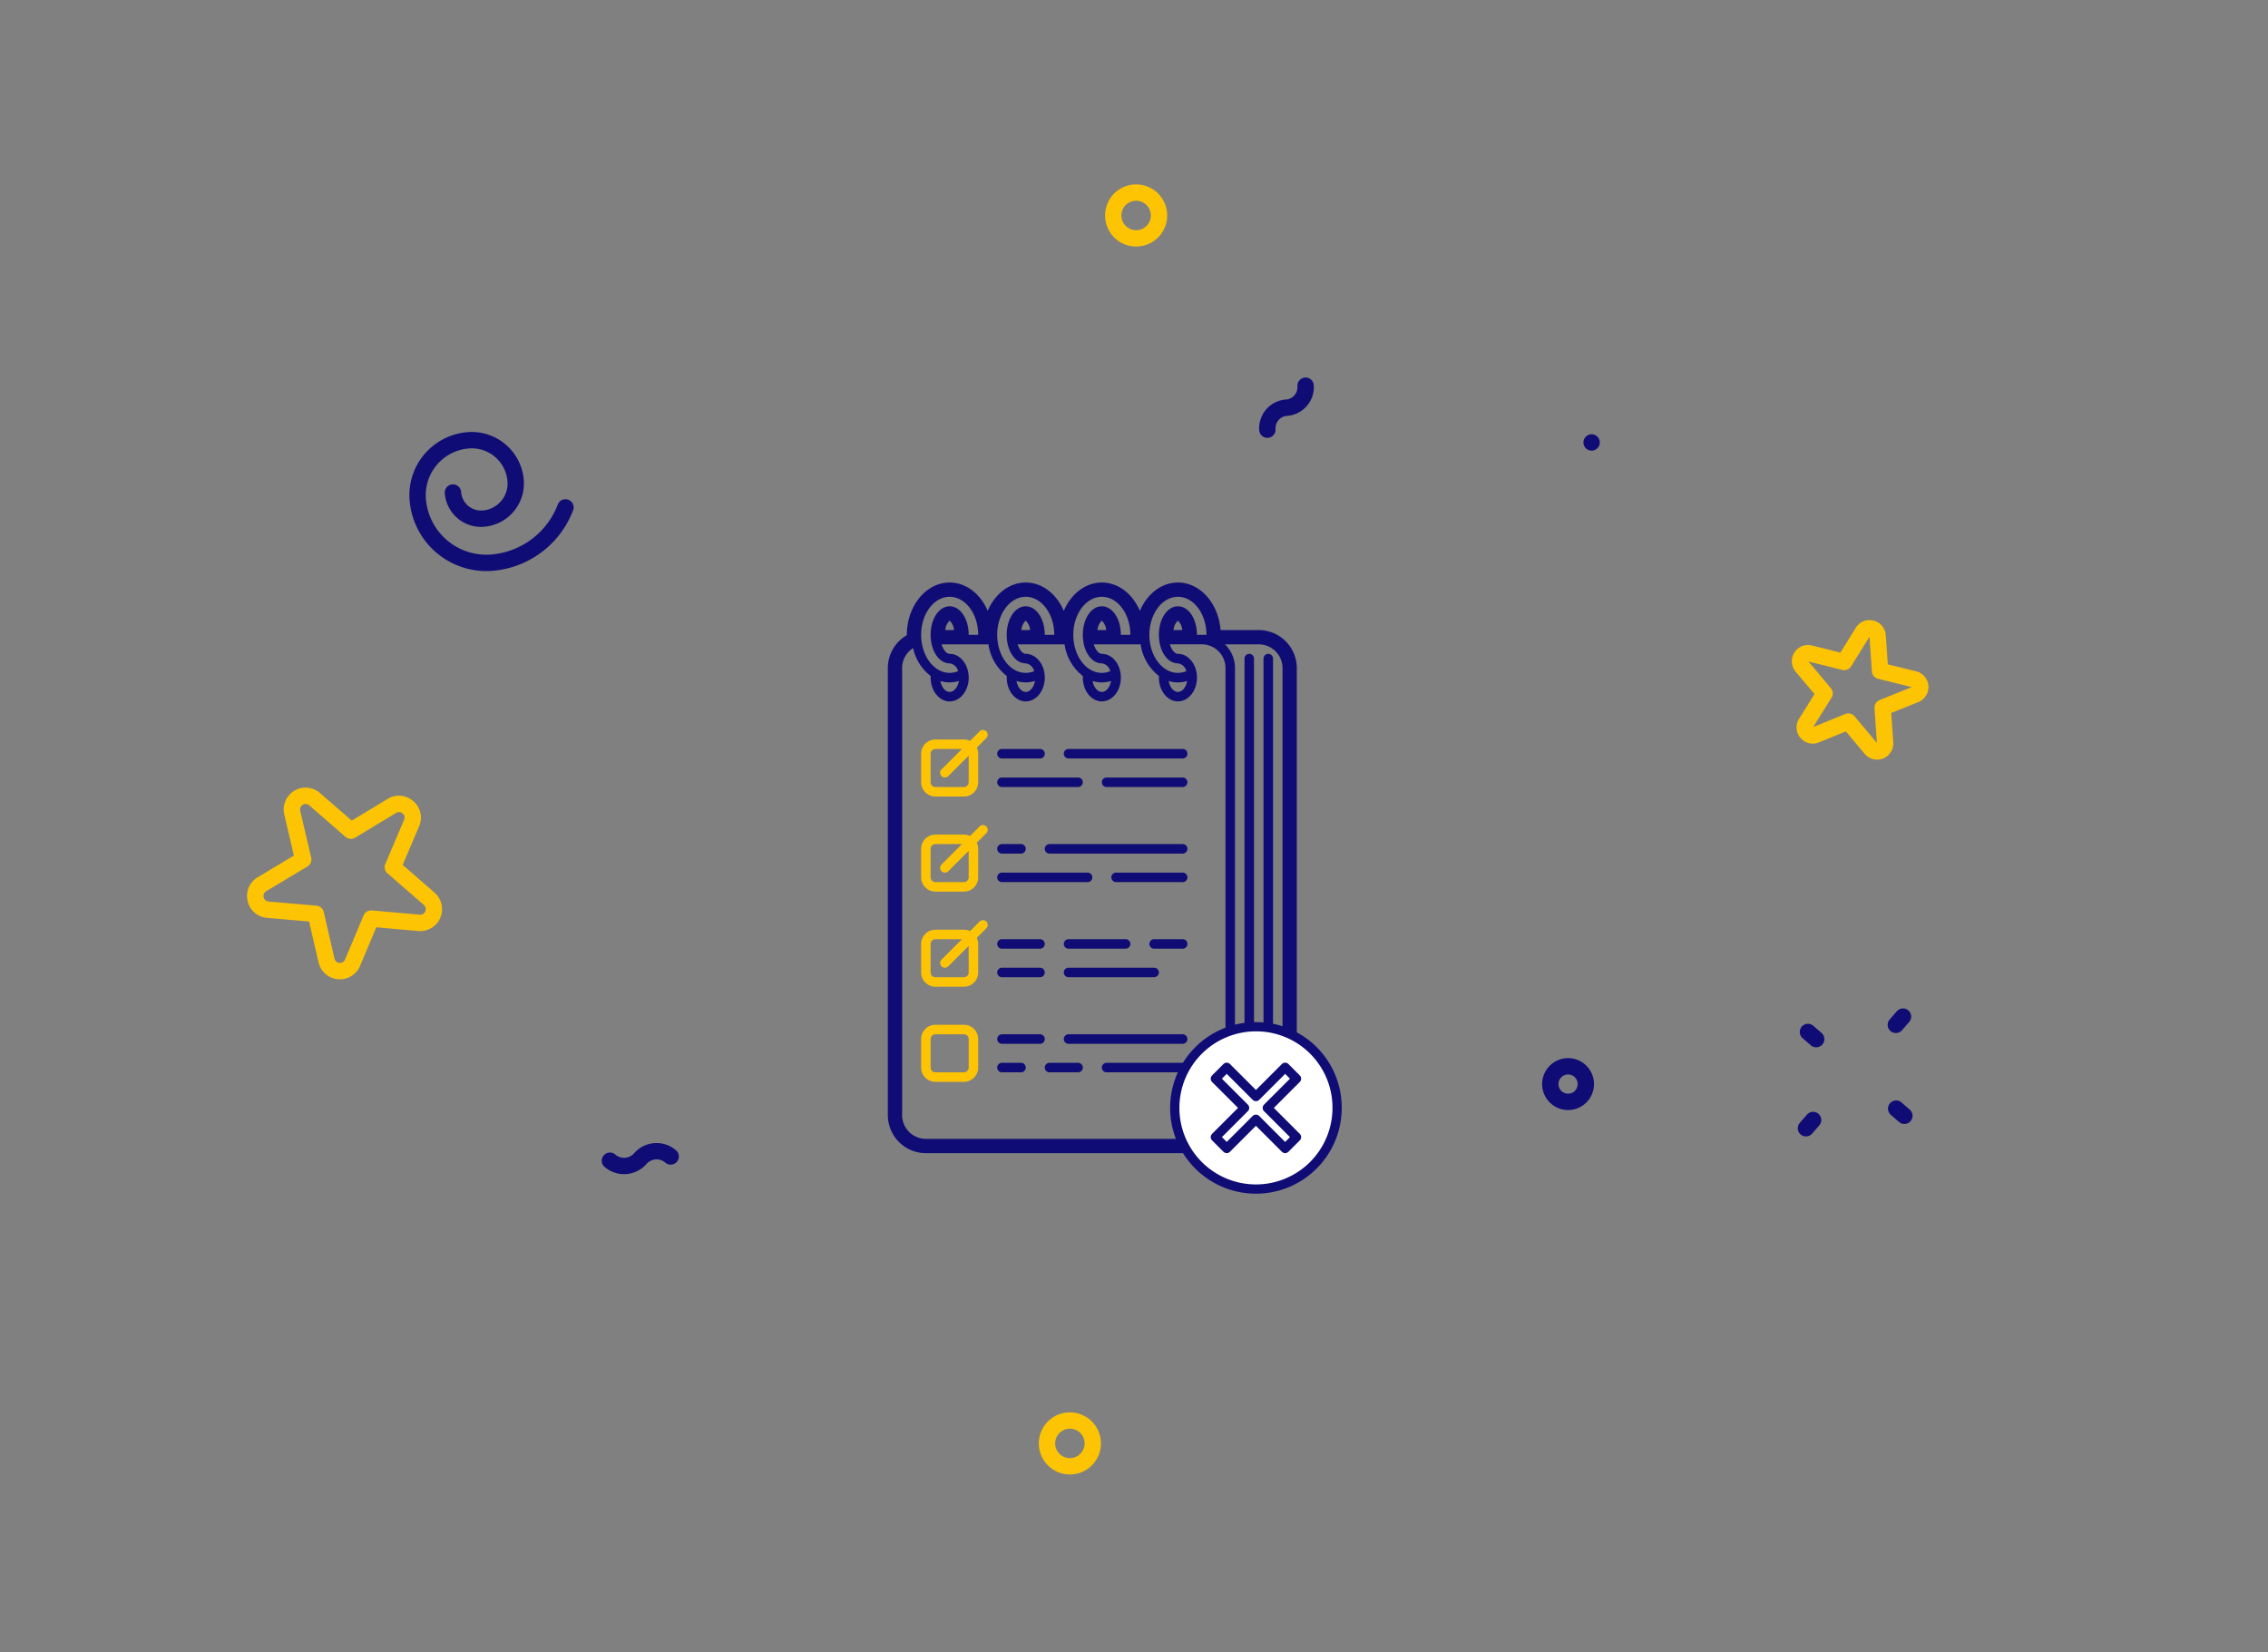 <svg xmlns="http://www.w3.org/2000/svg" xmlns:xlink="http://www.w3.org/1999/xlink" width="490" height="357" viewBox="0 0 490 357">
  <rect x="0" y="0" width="490" height="357" fill="#808080" stroke="none"/>
  <defs>
    <clipPath id="clip-Artboard_1">
      <rect width="490" height="357"/>
    </clipPath>
  </defs>
  <g id="Artboard_1" data-name="Artboard – 1" clip-path="url(#clip-Artboard_1)">
    <g id="Group_14550" data-name="Group 14550" transform="translate(-484.004 -341.208)">
      <g id="XMLID_1101_" transform="translate(708.174 349.062) rotate(41)">
        <g id="XMLID_400_" transform="translate(-3.019 2.625)">
          <path id="XMLID_437_" d="M37.548,11.906H28.416l-2.8-8.634A4.66,4.66,0,0,0,21.116,0H21.11a4.66,4.66,0,0,0-4.5,3.284l-2.773,8.623h-9.1a4.732,4.732,0,0,0-2.77,8.569L9.352,25.8,6.53,34.463a4.661,4.661,0,0,0,1.719,5.3,4.661,4.661,0,0,0,5.567,0l7.364-5.365,7.327,5.325a4.732,4.732,0,0,0,7.278-5.3l-2.822-8.6,7.363-5.339a4.732,4.732,0,0,0-2.778-8.563Zm.7,5.7L29.846,23.7a1.766,1.766,0,0,0-.641,1.98l3.224,9.827a1.2,1.2,0,0,1-1.846,1.345l-8.366-6.081a1.766,1.766,0,0,0-2.078,0l-8.4,6.122a1.2,1.2,0,0,1-1.848-1.342l3.221-9.885a1.766,1.766,0,0,0-.645-1.979L4.039,17.611a1.2,1.2,0,0,1,.7-2.174H15.126a1.766,1.766,0,0,0,1.681-1.225l3.167-9.848a1.148,1.148,0,0,1,1.141-.833h0a1.147,1.147,0,0,1,1.142.83l3.2,9.855a1.766,1.766,0,0,0,1.68,1.221H37.548a1.2,1.2,0,0,1,.7,2.172Z" transform="translate(-11.482 210.56)" fill="#fdc403"/>
          <path id="XMLID_446_" d="M10.195,26.957a3.45,3.45,0,0,0,2.917,2.913,3.668,3.668,0,0,0,.57.045,3.441,3.441,0,0,0,3.1-1.924L19.62,22.38l6.234.994a3.5,3.5,0,0,0,3.029-5.937L24.4,12.955,27.266,7.34a3.5,3.5,0,0,0-4.72-4.709L16.949,5.5,12.483,1.037A3.451,3.451,0,0,0,8.41.4,3.45,3.45,0,0,0,6.547,4.073l1.007,6.239L1.918,13.178a3.5,3.5,0,0,0,1.044,6.584l6.249.981Zm.109-14.08a1.766,1.766,0,0,0,.943-1.856L10.049,3.6l5.313,5.313a1.766,1.766,0,0,0,2.055.322l6.662-3.419-3.409,6.679A1.766,1.766,0,0,0,21,14.545l5.326,5.327L18.9,18.69a1.766,1.766,0,0,0-1.854.947l-3.381,6.68L12.5,18.922a1.766,1.766,0,0,0-1.47-1.469L3.6,16.286Z" transform="translate(213.717 -26.242)" fill="#fdc403"/>
          <path id="XMLID_447_" d="M32.2,1.176A1.766,1.766,0,1,0,28.884,2.4,16.859,16.859,0,0,1,25,20.1,13.1,13.1,0,0,1,6.5,20.1,10.116,10.116,0,0,1,6.5,5.8a7.739,7.739,0,0,1,10.945,0,5.845,5.845,0,0,1,0,8.257,4.323,4.323,0,0,1-6.106,0,1.766,1.766,0,1,0-2.5,2.5,7.858,7.858,0,0,0,11.1,0,9.381,9.381,0,0,0,0-13.252A11.272,11.272,0,0,0,4,3.3,13.648,13.648,0,0,0,4,22.6a16.637,16.637,0,0,0,23.5,0A20.4,20.4,0,0,0,32.2,1.176Z" transform="translate(-37.736 139.318)" fill="#0f0c75"/>
          <path id="XMLID_451_" d="M6.71,0a6.711,6.711,0,1,0,6.71,6.711A6.718,6.718,0,0,0,6.71,0Zm0,9.889A3.179,3.179,0,1,1,9.889,6.711,3.182,3.182,0,0,1,6.71,9.889Z" transform="translate(201.017 215.515)" fill="#fdc403"/>
          <path id="XMLID_454_" d="M5.605,0a5.605,5.605,0,1,0,5.605,5.605A5.612,5.612,0,0,0,5.605,0Zm0,7.679A2.074,2.074,0,1,1,7.679,5.605,2.076,2.076,0,0,1,5.605,7.679Z" transform="translate(232.42 87.417)" fill="#0f0c75"/>
          <path id="XMLID_1123_" d="M6.711,13.421A6.71,6.71,0,1,0,0,6.71a6.718,6.718,0,0,0,6.711,6.711Zm0-9.889A3.179,3.179,0,1,1,3.532,6.71,3.182,3.182,0,0,1,6.71,3.532Z" transform="translate(37.766 5.901)" fill="#fdc403"/>
          <path id="XMLID_1125_" d="M1.766,0A1.766,1.766,0,0,0,0,1.766V4.121a1.766,1.766,0,0,0,3.532,0V1.766A1.766,1.766,0,0,0,1.766,0Z" transform="translate(281.306 32.781)" fill="#0f0c75"/>
          <path id="XMLID_1126_" d="M1.766,0A1.766,1.766,0,0,0,0,1.766V4.12a1.766,1.766,0,1,0,3.532,0V1.766A1.766,1.766,0,0,0,1.766,0Z" transform="translate(281.306 62.381)" fill="#0f0c75"/>
          <path id="XMLID_1128_" d="M4.12,3.532A1.766,1.766,0,1,0,4.12,0H1.766a1.766,1.766,0,0,0,0,3.532Z" transform="translate(293.235 48.758)" fill="#0f0c75"/>
          <path id="XMLID_1129_" d="M0,1.766A1.766,1.766,0,0,0,1.766,3.532H4.12A1.766,1.766,0,0,0,4.12,0H1.766A1.766,1.766,0,0,0,0,1.766Z" transform="translate(267.986 48.758)" fill="#0f0c75"/>
          <path id="XMLID_1130_" d="M6.138,4.911A6.173,6.173,0,0,0,4.318.517a1.766,1.766,0,1,0-2.5,2.5,2.685,2.685,0,0,1,0,3.793,6.214,6.214,0,0,0,0,8.788,1.766,1.766,0,1,0,2.5-2.5,2.685,2.685,0,0,1,0-3.793,6.172,6.172,0,0,0,1.82-4.394Z" transform="translate(93.171 14.586)" fill="#0f0c75"/>
          <path id="XMLID_1132_" d="M11.069,0A6.425,6.425,0,0,0,4.652,6.417,2.889,2.889,0,0,1,1.766,9.3a1.766,1.766,0,0,0,0,3.532A6.425,6.425,0,0,0,8.184,6.417a2.889,2.889,0,0,1,2.886-2.886,1.766,1.766,0,1,0,0-3.532Z" transform="translate(90.892 230.259)" fill="#0f0c75"/>
          <path id="XMLID_1133_" d="M1.766,3.532A1.767,1.767,0,0,0,3.532,1.766,1.767,1.767,0,0,0,1.766,0,1.767,1.767,0,0,0,0,1.766,1.767,1.767,0,0,0,1.766,3.532Z" transform="translate(149.152 -16.701)" fill="#0f0c75"/>
        </g>
      </g>
      <g id="Group_14124" data-name="Group 14124">
        <g id="to-do-list_1_" data-name="to-do-list (1)" transform="translate(607.822 467.064)">
          <g id="Out_line_24_" transform="translate(68)">
            <path id="Path_13059" data-name="Path 13059" d="M385.027,162.739a1.027,1.027,0,0,0,1.027-1.027V61.027a1.027,1.027,0,1,0-2.055,0V161.712A1.027,1.027,0,0,0,385.027,162.739Z" transform="translate(-302.836 -44.589)" fill="#0f0c75"/>
            <path id="Path_13060" data-name="Path 13060" d="M369.027,60A1.027,1.027,0,0,0,368,61.027V161.712a1.027,1.027,0,1,0,2.055,0V61.027A1.027,1.027,0,0,0,369.027,60Z" transform="translate(-290.946 -44.589)" fill="#0f0c75"/>
            <path id="Path_13061" data-name="Path 13061" d="M99.082,138.384h6.164a3.086,3.086,0,0,0,3.082-3.082v-6.164a3.056,3.056,0,0,0-.3-1.325l2.058-2.058a1.027,1.027,0,1,0-1.453-1.453l-2.058,2.058a3.056,3.056,0,0,0-1.325-.3H99.082A3.086,3.086,0,0,0,96,129.138V135.3A3.086,3.086,0,0,0,99.082,138.384Zm-1.027-9.247a1.028,1.028,0,0,1,1.027-1.027h5.739l-4.411,4.411a1.027,1.027,0,1,0,1.453,1.453h0l4.41-4.41V135.3a1.028,1.028,0,0,1-1.027,1.027H99.082a1.028,1.028,0,0,1-1.027-1.027Z" transform="translate(-88.808 -92.151)" fill="#fdc403"/>
            <path id="Path_13062" data-name="Path 13062" d="M99.082,218.384h6.164a3.086,3.086,0,0,0,3.082-3.082v-6.164a3.056,3.056,0,0,0-.3-1.325l2.058-2.058a1.027,1.027,0,1,0-1.453-1.453l-2.058,2.058a3.057,3.057,0,0,0-1.325-.3H99.082A3.086,3.086,0,0,0,96,209.138V215.3A3.086,3.086,0,0,0,99.082,218.384Zm-1.027-9.247a1.028,1.028,0,0,1,1.027-1.027h5.739l-4.411,4.411a1.027,1.027,0,0,0,1.453,1.453l4.411-4.411V215.3a1.028,1.028,0,0,1-1.027,1.027H99.082a1.028,1.028,0,0,1-1.027-1.027Z" transform="translate(-88.808 -151.603)" fill="#fdc403"/>
            <path id="Path_13063" data-name="Path 13063" d="M99.082,298.384h6.164a3.086,3.086,0,0,0,3.082-3.082v-6.164a3.056,3.056,0,0,0-.3-1.325l2.058-2.058a1.027,1.027,0,1,0-1.453-1.453l-2.058,2.058a3.057,3.057,0,0,0-1.325-.3H99.082A3.086,3.086,0,0,0,96,289.137V295.3A3.086,3.086,0,0,0,99.082,298.384Zm-1.027-9.247a1.028,1.028,0,0,1,1.027-1.027h5.739l-4.411,4.411a1.027,1.027,0,0,0,1.453,1.453l4.411-4.411V295.3a1.028,1.028,0,0,1-1.027,1.027H99.082a1.028,1.028,0,0,1-1.027-1.027Z" transform="translate(-88.808 -211.055)" fill="#fdc403"/>
            <path id="Path_13064" data-name="Path 13064" d="M99.082,384.329h6.164a3.086,3.086,0,0,0,3.082-3.082v-6.164A3.086,3.086,0,0,0,105.247,372H99.082A3.086,3.086,0,0,0,96,375.082v6.164A3.086,3.086,0,0,0,99.082,384.329Zm-1.027-9.246a1.028,1.028,0,0,1,1.027-1.027h6.164a1.029,1.029,0,0,1,1.027,1.027v6.164a1.029,1.029,0,0,1-1.027,1.027H99.082a1.028,1.028,0,0,1-1.027-1.027Z" transform="translate(-88.808 -276.453)" fill="#fdc403"/>
            <path id="Path_13065" data-name="Path 13065" d="M148.137,10.274H139.88C139.454,4.522,135.486,0,130.671,0c-3.574,0-6.681,2.491-8.219,6.127C120.913,2.491,117.806,0,114.233,0s-6.681,2.491-8.219,6.127C104.475,2.491,101.368,0,97.794,0s-6.681,2.491-8.219,6.127C88.037,2.491,84.93,0,81.356,0c-5.1,0-9.247,5.07-9.247,11.3,0,.025,0,.05,0,.075A8.189,8.189,0,0,0,68,18.493v96.575a8.228,8.228,0,0,0,8.219,8.219h71.917a8.228,8.228,0,0,0,8.219-8.219V18.493A8.228,8.228,0,0,0,148.137,10.274ZM73.462,14.156a10.264,10.264,0,0,0,3.8,6.046c-.006.115-.013.23-.013.345,0,2.833,1.844,5.137,4.11,5.137s4.11-2.3,4.11-5.137a6.392,6.392,0,0,0-.073-.95c0-.023,0-.046-.008-.07-.38-2.346-2.041-4.118-4.028-4.118-.656,0-1.364-.806-1.754-2.055H89.741A10.469,10.469,0,0,0,93.7,20.2c-.006.115-.013.23-.013.345,0,2.833,1.844,5.137,4.11,5.137s4.11-2.3,4.11-5.137a6.39,6.39,0,0,0-.073-.95c0-.023,0-.046-.008-.07-.38-2.346-2.041-4.118-4.028-4.118-.656,0-1.364-.806-1.754-2.055h10.138a10.469,10.469,0,0,0,3.957,6.846c-.006.115-.013.23-.013.345,0,2.833,1.844,5.137,4.11,5.137s4.11-2.3,4.11-5.137a6.392,6.392,0,0,0-.073-.95c0-.023,0-.046-.008-.07-.38-2.346-2.041-4.118-4.028-4.118-.656,0-1.364-.806-1.754-2.055h10.138a10.469,10.469,0,0,0,3.957,6.846c-.006.115-.013.23-.013.345,0,2.833,1.844,5.137,4.11,5.137s4.11-2.3,4.11-5.137a6.39,6.39,0,0,0-.073-.95c0-.023,0-.046-.008-.07-.38-2.346-2.041-4.118-4.028-4.118-.656,0-1.364-.806-1.754-2.055h6.891a5.142,5.142,0,0,1,5.137,5.137v96.575a5.142,5.142,0,0,1-5.137,5.137H76.219a5.142,5.142,0,0,1-5.137-5.137V18.493a5.137,5.137,0,0,1,2.38-4.337ZM81.356,3.082c3.4,0,6.164,3.687,6.164,8.219H85.466c0-3.457-1.805-6.164-4.11-6.164s-4.11,2.708-4.11,6.164,1.805,6.164,4.11,6.164a2.181,2.181,0,0,1,1.821,1.685,4.7,4.7,0,0,1-1.821.37c-3.4,0-6.164-3.687-6.164-8.219S77.957,3.082,81.356,3.082Zm.946,7.192H80.41a3.2,3.2,0,0,1,.946-2.043,3.194,3.194,0,0,1,.946,2.043Zm1.046,11c-.224,1.335-1.044,2.359-1.993,2.359s-1.77-1.026-1.993-2.362A6.644,6.644,0,0,0,83.349,21.271ZM101.9,11.3c0-3.457-1.805-6.164-4.11-6.164s-4.11,2.708-4.11,6.164,1.805,6.164,4.11,6.164a2.181,2.181,0,0,1,1.821,1.685,4.7,4.7,0,0,1-1.821.37c-3.4,0-6.164-3.687-6.164-8.219S94.4,3.082,97.794,3.082s6.164,3.687,6.164,8.219Zm-3.163-1.027H96.848a3.2,3.2,0,0,1,.946-2.043,3.194,3.194,0,0,1,.946,2.043Zm1.046,11c-.224,1.335-1.044,2.359-1.993,2.359S96.024,22.6,95.8,21.268a6.644,6.644,0,0,0,3.986,0ZM114.233,3.082c3.4,0,6.164,3.687,6.164,8.219h-2.055c0-3.457-1.805-6.164-4.11-6.164s-4.11,2.708-4.11,6.164,1.805,6.164,4.11,6.164a2.181,2.181,0,0,1,1.821,1.685,4.7,4.7,0,0,1-1.821.37c-3.4,0-6.164-3.687-6.164-8.219S110.834,3.082,114.233,3.082Zm.946,7.192h-1.892a3.2,3.2,0,0,1,.946-2.043,3.194,3.194,0,0,1,.946,2.043Zm1.046,11c-.224,1.335-1.044,2.359-1.993,2.359s-1.77-1.026-1.993-2.362A6.644,6.644,0,0,0,116.225,21.271ZM130.671,3.082c3.4,0,6.164,3.687,6.164,8.219H134.78c0-3.457-1.805-6.164-4.11-6.164s-4.11,2.708-4.11,6.164,1.805,6.164,4.11,6.164a2.181,2.181,0,0,1,1.821,1.685,4.7,4.7,0,0,1-1.821.37c-3.4,0-6.164-3.687-6.164-8.219S127.272,3.082,130.671,3.082Zm.946,7.192h-1.892a3.2,3.2,0,0,1,.946-2.043,3.194,3.194,0,0,1,.946,2.043Zm1.046,11c-.224,1.335-1.044,2.359-1.993,2.359s-1.77-1.026-1.993-2.362A6.644,6.644,0,0,0,132.664,21.271ZM143,115.068V18.493a7.168,7.168,0,0,0-2.165-5.137h7.3a5.142,5.142,0,0,1,5.137,5.137v96.575a5.142,5.142,0,0,1-5.137,5.137h-7.3A7.168,7.168,0,0,0,143,115.068Z" transform="translate(-68 0)" fill="#0f0c75"/>
            <path id="Path_13066" data-name="Path 13066" d="M169.247,142.055h-8.219a1.027,1.027,0,0,1,0-2.055h8.219a1.027,1.027,0,1,1,0,2.055Z" transform="translate(-136.37 -104.041)" fill="#0f0c75"/>
            <path id="Path_13067" data-name="Path 13067" d="M241.685,142.055H217.027a1.027,1.027,0,1,1,0-2.055h24.657a1.027,1.027,0,1,1,0,2.055Z" transform="translate(-177.986 -104.041)" fill="#0f0c75"/>
            <path id="Path_13068" data-name="Path 13068" d="M177.466,166.055H161.027a1.027,1.027,0,0,1,0-2.055h16.438a1.027,1.027,0,0,1,0,2.055Z" transform="translate(-136.37 -121.877)" fill="#0f0c75"/>
            <path id="Path_13069" data-name="Path 13069" d="M265.466,166.055H249.027a1.027,1.027,0,0,1,0-2.055h16.438a1.027,1.027,0,1,1,0,2.055Z" transform="translate(-201.767 -121.877)" fill="#0f0c75"/>
            <path id="Path_13070" data-name="Path 13070" d="M165.137,222.055h-4.11a1.027,1.027,0,0,1,0-2.055h4.11a1.027,1.027,0,0,1,0,2.055Z" transform="translate(-136.37 -163.493)" fill="#0f0c75"/>
            <path id="Path_13071" data-name="Path 13071" d="M229.794,222.055H201.027a1.027,1.027,0,1,1,0-2.055h28.767a1.027,1.027,0,1,1,0,2.055Z" transform="translate(-166.096 -163.493)" fill="#0f0c75"/>
            <path id="Path_13072" data-name="Path 13072" d="M179.52,246.055H161.027a1.027,1.027,0,0,1,0-2.055H179.52a1.027,1.027,0,1,1,0,2.055Z" transform="translate(-136.37 -181.329)" fill="#0f0c75"/>
            <path id="Path_13073" data-name="Path 13073" d="M271.411,246.055H257.027a1.027,1.027,0,1,1,0-2.055h14.383a1.027,1.027,0,0,1,0,2.055Z" transform="translate(-207.713 -181.329)" fill="#0f0c75"/>
            <path id="Path_13074" data-name="Path 13074" d="M169.247,302.055h-8.219a1.027,1.027,0,0,1,0-2.055h8.219a1.027,1.027,0,1,1,0,2.055Z" transform="translate(-136.37 -222.946)" fill="#0f0c75"/>
            <path id="Path_13075" data-name="Path 13075" d="M295.192,302.055h-6.164a1.027,1.027,0,0,1,0-2.055h6.164a1.027,1.027,0,0,1,0,2.055Z" transform="translate(-231.493 -222.946)" fill="#0f0c75"/>
            <path id="Path_13076" data-name="Path 13076" d="M229.356,302.055H217.027a1.027,1.027,0,1,1,0-2.055h12.329a1.027,1.027,0,1,1,0,2.055Z" transform="translate(-177.986 -222.946)" fill="#0f0c75"/>
            <path id="Path_13077" data-name="Path 13077" d="M169.247,326.055h-8.219a1.027,1.027,0,0,1,0-2.055h8.219a1.027,1.027,0,1,1,0,2.055Z" transform="translate(-136.37 -240.781)" fill="#0f0c75"/>
            <path id="Path_13078" data-name="Path 13078" d="M235.52,326.055H217.027a1.027,1.027,0,1,1,0-2.055H235.52a1.027,1.027,0,1,1,0,2.055Z" transform="translate(-177.986 -240.781)" fill="#0f0c75"/>
            <path id="Path_13079" data-name="Path 13079" d="M169.247,382.055h-8.219a1.027,1.027,0,0,1,0-2.055h8.219a1.027,1.027,0,1,1,0,2.055Z" transform="translate(-136.37 -282.398)" fill="#0f0c75"/>
            <path id="Path_13080" data-name="Path 13080" d="M241.685,382.055H217.027a1.027,1.027,0,1,1,0-2.055h24.657a1.027,1.027,0,1,1,0,2.055Z" transform="translate(-177.986 -282.398)" fill="#0f0c75"/>
            <path id="Path_13081" data-name="Path 13081" d="M207.192,406.055h-6.164a1.027,1.027,0,1,1,0-2.055h6.164a1.027,1.027,0,0,1,0,2.055Z" transform="translate(-166.096 -300.233)" fill="#0f0c75"/>
            <path id="Path_13082" data-name="Path 13082" d="M165.137,406.055h-4.11a1.027,1.027,0,0,1,0-2.055h4.11a1.027,1.027,0,0,1,0,2.055Z" transform="translate(-136.37 -300.233)" fill="#0f0c75"/>
            <path id="Path_13083" data-name="Path 13083" d="M265.466,406.055H249.027a1.027,1.027,0,0,1,0-2.055h16.438a1.027,1.027,0,1,1,0,2.055Z" transform="translate(-201.767 -300.233)" fill="#0f0c75"/>
          </g>
        </g>
        <g id="Group_12764" data-name="Group 12764" transform="translate(737.811 563.033)">
          <g id="Ellipse_399" data-name="Ellipse 399" transform="translate(0.692 0.69)" fill="#fff" stroke="#0f0c75" stroke-linecap="round" stroke-linejoin="round" stroke-width="2">
            <ellipse cx="16.845" cy="16.845" rx="16.845" ry="16.845" stroke="none"/>
            <ellipse cx="16.845" cy="16.845" rx="15.845" ry="15.845" fill="none"/>
          </g>
          <path id="Icon_ionic-md-close-circle" data-name="Icon ionic-md-close-circle" d="M20.911,3.375A17.536,17.536,0,1,0,38.447,20.911,17.475,17.475,0,0,0,20.911,3.375Zm8.768,23.849-2.455,2.455-6.313-6.313L14.6,29.679l-2.455-2.455,6.313-6.313L12.143,14.6,14.6,12.143l6.313,6.313,6.313-6.313L29.679,14.6l-6.313,6.313Z" transform="translate(-3.374 -3.375)" fill="#fff" stroke="#0f0c75" stroke-linecap="round" stroke-linejoin="round" stroke-width="2"/>
        </g>
      </g>
    </g>
  </g>
</svg>
